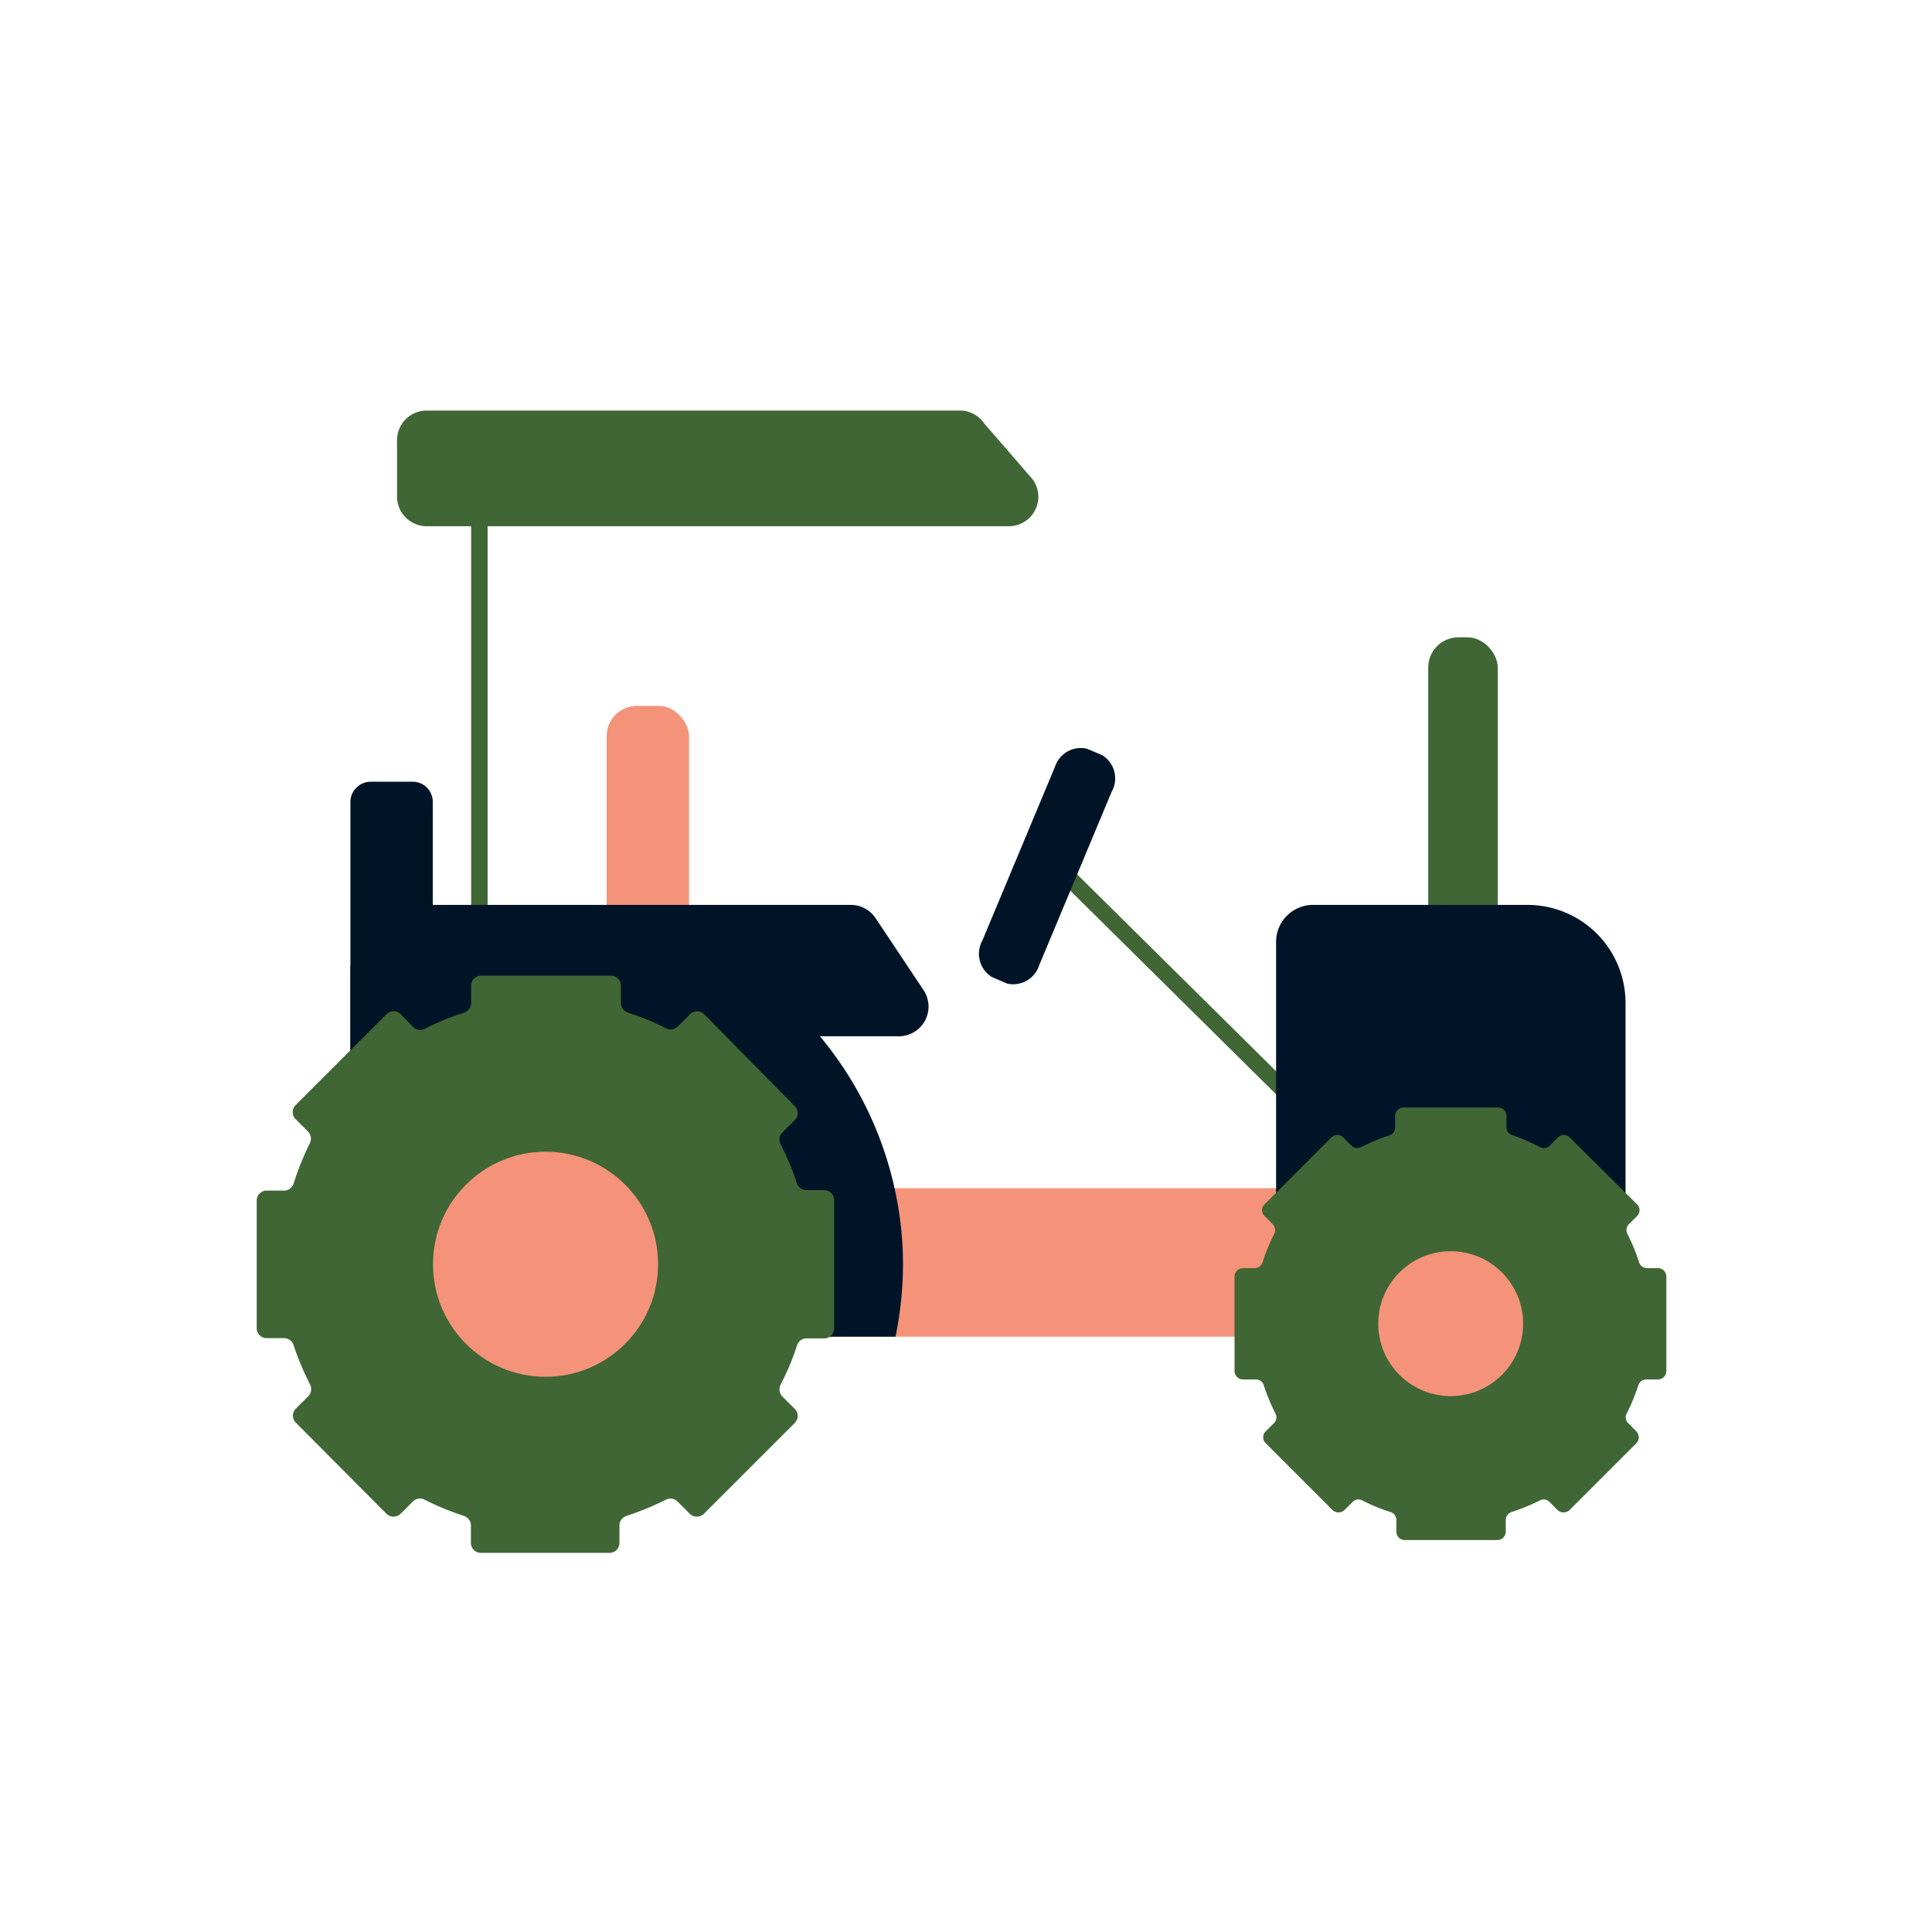 <svg xmlns="http://www.w3.org/2000/svg" viewBox="0 0 80 80"><defs><style>.cls-1{fill:none;stroke:#3f6634;stroke-miterlimit:10;stroke-width:0.68px;}.cls-2{fill:#3f6634;}.cls-3{fill:#f4937a;}.cls-4{fill:#001427;}</style></defs><title>Drag&amp;amp;Droper_Poster_tiles</title><g id="wheels"><line class="cls-1" x1="19.85" y1="20.02" x2="19.85" y2="38.81"/><line class="cls-1" x1="43.76" y1="35.85" x2="55.13" y2="47.1"/><rect class="cls-2" x="59.14" y="26.39" width="2.88" height="14.87" rx="1.25"/><path class="cls-2" d="M41.76,21.79H17.67a1.23,1.23,0,0,1-1.23-1.23v-2.3A1.23,1.23,0,0,1,17.67,17H39.76a1.23,1.23,0,0,1,1,.54l2,2.31A1.22,1.22,0,0,1,41.76,21.79Z"/><rect class="cls-3" x="31.15" y="49.2" width="23.49" height="6.15"/><rect class="cls-3" x="25.12" y="29.23" width="3.41" height="15.11" rx="1.25"/><path class="cls-4" d="M37.39,52.35a14.82,14.82,0,0,1-.31,3H33.7A14.58,14.58,0,0,0,32,49.91a14.8,14.8,0,0,0-13-7.7c-.36,0-.59.45-.95.48a16.2,16.2,0,0,0-3.54,1.12V40a14.56,14.56,0,0,1,3.41-1.66,15,15,0,0,1,4.67-.74A14.79,14.79,0,0,1,37.18,49.91,14.1,14.1,0,0,1,37.39,52.35Z"/><path class="cls-4" d="M37.21,42.91H18.48a1.23,1.23,0,0,1-1.23-1.23V37.47h18a1.23,1.23,0,0,1,1,.54l2,3A1.23,1.23,0,0,1,37.21,42.91Z"/><path class="cls-4" d="M17.92,33.21V44.33H14.51V33.21a.84.84,0,0,1,.84-.84h1.73A.83.83,0,0,1,17.92,33.21Z"/><path class="cls-4" d="M41.71,40.73l-.63-.27a1.13,1.13,0,0,1-.4-1.52l3-7.18A1.13,1.13,0,0,1,45,31l.64.27a1.13,1.13,0,0,1,.39,1.52l-3,7.18A1.13,1.13,0,0,1,41.71,40.73Z"/><path class="cls-4" d="M67.31,50.15H52.84V39a1.53,1.53,0,0,1,1.53-1.53h8.88a4.06,4.06,0,0,1,4.06,4.06Z"/><path class="cls-2" d="M34.54,55V49.69a.41.41,0,0,0-.42-.41H33.4A.41.41,0,0,1,33,49a10.47,10.47,0,0,0-.68-1.62.43.43,0,0,1,.08-.49l.51-.51a.41.41,0,0,0,0-.58L29.16,42a.42.42,0,0,0-.59,0l-.51.51a.41.41,0,0,1-.48.07A10.53,10.53,0,0,0,26,41.93a.43.43,0,0,1-.29-.4v-.72a.41.41,0,0,0-.41-.41H19.93a.41.41,0,0,0-.42.41v.72a.43.43,0,0,1-.29.4,10.53,10.53,0,0,0-1.63.67.41.41,0,0,1-.48-.07L16.6,42A.42.42,0,0,0,16,42l-3.76,3.76a.41.41,0,0,0,0,.58l.51.51a.43.43,0,0,1,.08.49A11.55,11.55,0,0,0,12.16,49a.41.41,0,0,1-.39.3h-.72a.41.41,0,0,0-.42.41V55a.41.41,0,0,0,.42.41h.72a.41.41,0,0,1,.39.3,11.55,11.55,0,0,0,.68,1.62.43.43,0,0,1-.08.49l-.51.51a.41.41,0,0,0,0,.58L16,62.68a.42.42,0,0,0,.59,0l.51-.51a.41.41,0,0,1,.48-.07,11.62,11.62,0,0,0,1.63.67.42.42,0,0,1,.29.4v.72a.41.41,0,0,0,.42.41h5.32a.41.41,0,0,0,.41-.41v-.72a.42.42,0,0,1,.29-.4,11.62,11.62,0,0,0,1.63-.67.41.41,0,0,1,.48.07l.51.51a.42.42,0,0,0,.59,0l3.76-3.76a.41.41,0,0,0,0-.58l-.51-.51a.43.43,0,0,1-.08-.49A10.47,10.47,0,0,0,33,55.72a.41.41,0,0,1,.39-.3h.72A.41.41,0,0,0,34.54,55Z"/><circle class="cls-3" cx="22.59" cy="52.35" r="4.66"/><path class="cls-2" d="M69,56.77V52.85a.35.35,0,0,0-.35-.34H68.2a.35.35,0,0,1-.33-.24,7.55,7.55,0,0,0-.48-1.17.35.35,0,0,1,.06-.41l.34-.34a.34.34,0,0,0,0-.48L65,47.1a.34.34,0,0,0-.49,0l-.34.34a.35.35,0,0,1-.4.06A9.3,9.3,0,0,0,62.62,47a.33.33,0,0,1-.24-.32V46.2a.35.35,0,0,0-.35-.34H58.12a.35.35,0,0,0-.35.34v.49a.33.33,0,0,1-.24.32,8.72,8.72,0,0,0-1.17.49.35.35,0,0,1-.4-.06l-.34-.34a.34.34,0,0,0-.49,0l-2.77,2.77a.33.33,0,0,0,0,.48l.34.34a.35.35,0,0,1,.06.41,7.55,7.55,0,0,0-.48,1.17.35.35,0,0,1-.33.24h-.48a.35.35,0,0,0-.35.34v3.92a.35.35,0,0,0,.35.35H52a.34.34,0,0,1,.33.24,8.46,8.46,0,0,0,.48,1.17.33.33,0,0,1-.06.4l-.34.34a.34.34,0,0,0,0,.49l2.77,2.77a.36.36,0,0,0,.49,0l.34-.34a.33.33,0,0,1,.4-.06,7.55,7.55,0,0,0,1.17.48.35.35,0,0,1,.24.33v.48a.35.35,0,0,0,.35.35H62a.35.35,0,0,0,.35-.35v-.48a.35.35,0,0,1,.24-.33,8,8,0,0,0,1.17-.48.33.33,0,0,1,.4.06l.34.34a.36.36,0,0,0,.49,0l2.77-2.77a.36.36,0,0,0,0-.49l-.34-.34a.33.33,0,0,1-.06-.4,8.46,8.46,0,0,0,.48-1.17.34.34,0,0,1,.33-.24h.48A.35.35,0,0,0,69,56.77Z"/><circle class="cls-3" cx="60.07" cy="54.81" r="3"/></g></svg>